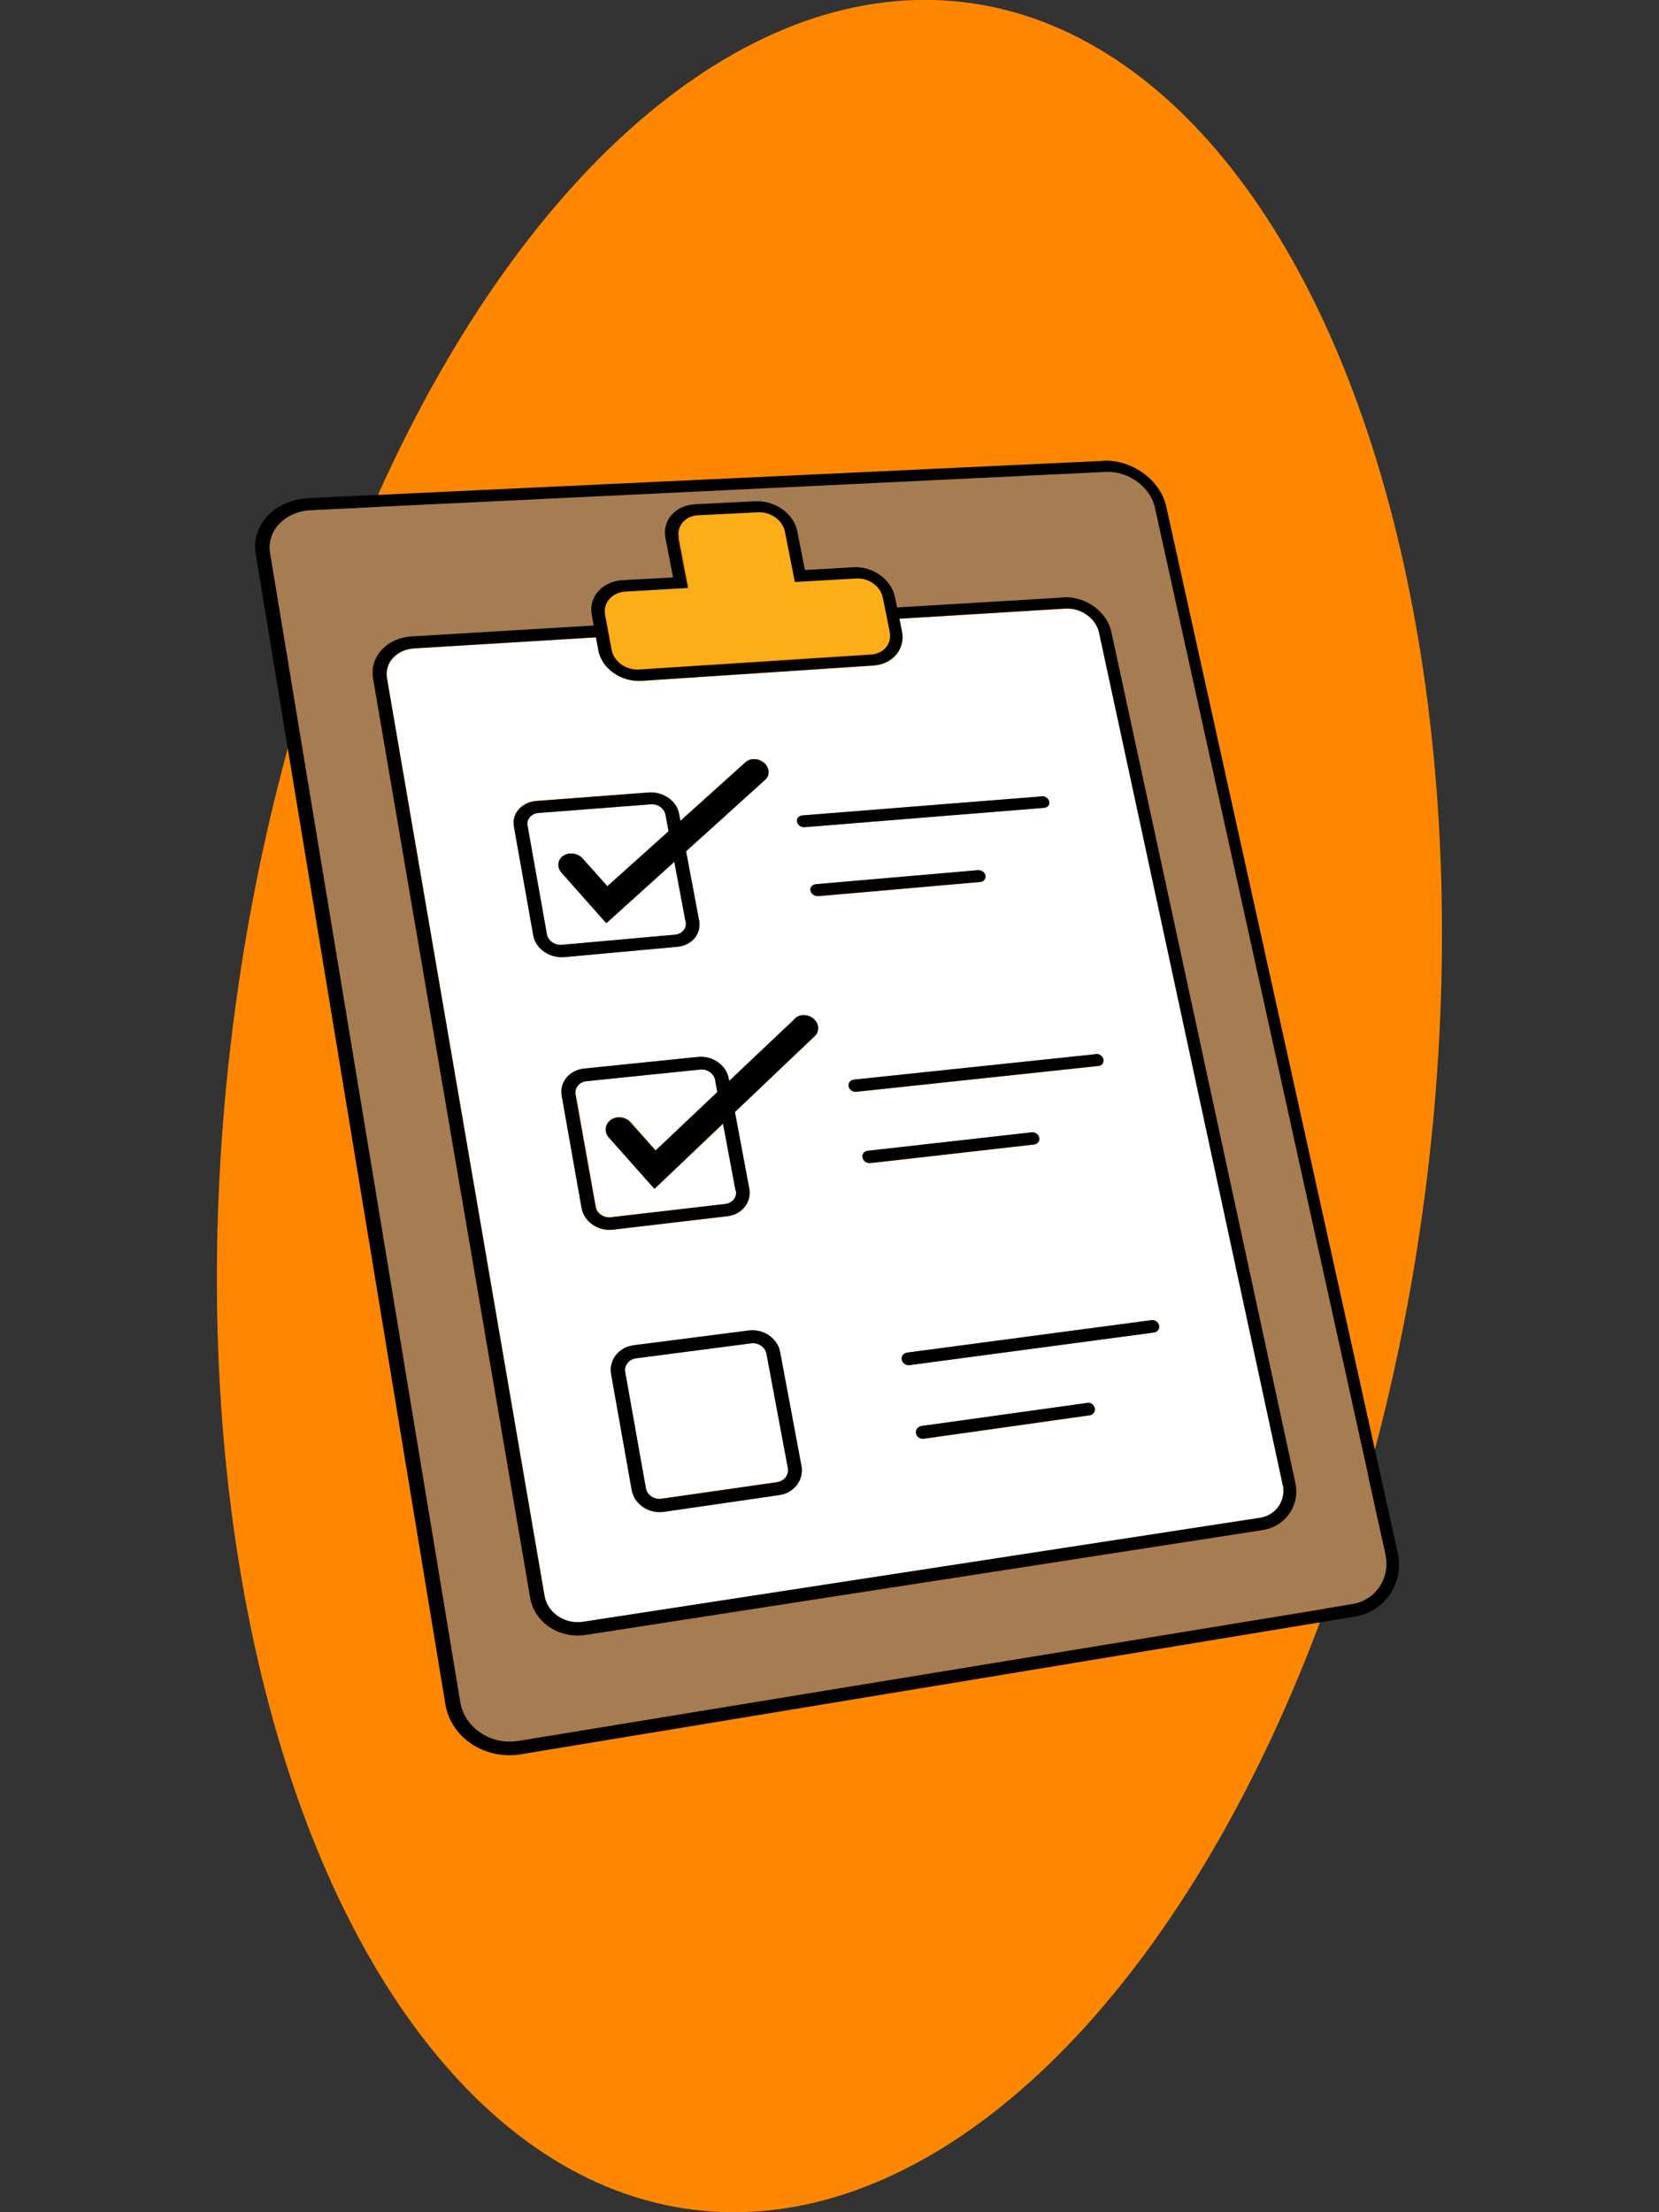<?xml version="1.0" encoding="UTF-8"?><svg id="Laag_1" xmlns="http://www.w3.org/2000/svg" viewBox="0 0 90 120"><rect x="0" y="0" width="90" height="120" fill="#333333" stroke="none"/><defs><style>.cls-1{fill:#a67c52;}.cls-1,.cls-2,.cls-3,.cls-4,.cls-5{stroke-width:0px;}.cls-2{fill:#fbae17;}.cls-4{fill:#ff8700;}.cls-5{fill:#fff;}</style></defs><g id="Group_69"><g id="Group_68"><ellipse id="Ellipse_13" class="cls-4" cx="45" cy="60" rx="60.32" ry="32.65" transform="translate(-20.04 97.35) rotate(-83)"/></g></g><path class="cls-1" d="M59.97,25.6l-43.1,2.07c-1.43.07-2.44,1.12-2.23,2.34l10.33,62.31c.23,1.41,1.66,2.35,3.17,2.1l45.22-7.41c1.28-.21,2.08-1.42,1.8-2.69l-12.52-56.8c-.25-1.12-1.44-1.99-2.67-1.93ZM70.27,80.44c.26,1.23-.53,2.38-1.77,2.57l-36.74,5.69c-1.43.22-2.78-.68-3-2.01l-8.52-49.86c-.2-1.19.75-2.22,2.11-2.3l9.86-.59-.11-.58c-.18-.97.57-1.82,1.68-1.88l2.73-.15-.41-2.14c-.18-.96.55-1.78,1.63-1.83l3.25-.16c1.06-.05,2.08.67,2.27,1.62l.42,2.11,2.63-.15c1.05-.06,2.06.66,2.25,1.61l.12.57,9.01-.54c1.2-.07,2.37.77,2.61,1.87l9.98,46.16Z"/><path class="cls-3" d="M59.84,25l-43.08,2.02c-1.85.09-3.15,1.44-2.89,3.02l10.29,62.4c.3,1.82,2.14,3.04,4.1,2.72l45.24-7.47c1.65-.27,2.69-1.84,2.32-3.48l-12.55-56.73c-.32-1.45-1.86-2.56-3.44-2.49ZM75.16,84.33c.28,1.27-.52,2.48-1.8,2.69l-45.22,7.41c-1.51.25-2.93-.7-3.17-2.1L14.65,30.01c-.2-1.22.8-2.27,2.23-2.34l43.1-2.07c1.22-.06,2.42.8,2.67,1.93l12.52,56.8Z"/><path class="cls-5" d="M33.05,61.7c-.27-.3-.22-.73.1-.96.32-.23.8-.17,1.07.13l1.36,1.53,3.35-3.17-.12-.66c-.07-.35-.43-.6-.81-.56l-6.16.63c-.39.04-.66.36-.6.72l1.09,6.09c.06.36.44.62.83.57l6.2-.72c.39-.04.65-.37.58-.73l-.68-3.64-3.72,3.54-2.47-2.78Z"/><path class="cls-5" d="M40.75,72.86l-6.23.81c-.4.05-.67.39-.6.76l1.12,6.29c.07.37.45.63.85.57l6.27-.9c.39-.06.65-.4.58-.77l-1.16-6.2c-.07-.36-.44-.62-.83-.57Z"/><path class="cls-5" d="M30.46,47.34c-.26-.3-.22-.71.1-.92.32-.21.79-.15,1.05.15l1.34,1.5,3.32-2.98-.17-.9c-.06-.34-.42-.59-.8-.56l-6.09.47c-.39.03-.65.33-.59.68l1.05,5.9c.06.35.43.6.82.57l6.13-.55c.38-.03.64-.34.58-.69l-.61-3.26-3.69,3.33-2.43-2.74Z"/><path class="cls-5" d="M57.81,33.02l-9.01.55.14.69c.19.95-.5,1.78-1.56,1.85l-12.57.83c-1.11.07-2.16-.67-2.34-1.65l-.13-.71-9.87.6c-.95.06-1.61.78-1.47,1.61l8.55,49.79c.16.92,1.1,1.55,2.09,1.4l36.72-5.64c.87-.13,1.42-.94,1.24-1.79l-9.96-46.22c-.17-.77-.98-1.36-1.82-1.3ZM43.48,79.52c.14.75-.39,1.46-1.2,1.58l-6.27.91c-.82.12-1.6-.41-1.74-1.18l-1.12-6.3c-.13-.76.42-1.45,1.24-1.56l6.23-.8c.8-.1,1.56.42,1.7,1.16l1.16,6.19ZM44.2,56.21l-4.33,4.12.78,4.16c.14.73-.39,1.4-1.19,1.49l-6.2.73c-.81.1-1.58-.43-1.71-1.17l-1.08-6.1c-.13-.73.42-1.39,1.23-1.47l6.16-.63c.79-.08,1.54.44,1.67,1.16l.03.14,3.56-3.37c.27-.26.73-.25,1.03.01s.32.68.06.94ZM41.51,42.29l-4.29,3.88.71,3.77c.13.71-.4,1.34-1.18,1.41l-6.13.56c-.8.07-1.56-.45-1.69-1.17l-1.05-5.91c-.13-.71.42-1.33,1.22-1.39l6.09-.46c.78-.06,1.52.46,1.65,1.15l.07.39,3.53-3.18c.27-.24.72-.22,1.02.04s.32.67.05.91ZM59.11,76.78l-8.99,1.27c-.2.03-.39-.1-.43-.29s.1-.37.3-.4l8.98-1.25c.19-.03.38.1.42.29s-.09.36-.28.39ZM62.61,72.28l-13.26,1.77c-.2.03-.39-.11-.43-.29s.1-.36.29-.39l13.26-1.76c.19-.03.38.1.41.29s-.08.35-.27.38ZM46.79,62.8c-.04-.18.1-.35.29-.37l8.89-1c.19-.02.38.11.41.29s-.09.35-.28.37l-8.89,1.01c-.2.02-.39-.11-.42-.29ZM59.58,57.83l-13.13,1.4c-.2.02-.39-.11-.42-.29s.1-.35.29-.37l13.12-1.38c.19-.02.37.11.41.29s-.08.34-.27.36ZM43.97,48.32c-.03-.18.1-.34.29-.35l8.79-.76c.19-.02.37.11.41.29s-.09.33-.28.35l-8.8.77c-.2.02-.38-.11-.42-.29ZM56.64,43.82l-12.99,1.05c-.2.02-.38-.12-.42-.29s.1-.33.29-.35l12.98-1.03c.19-.01.37.11.4.29s-.09.33-.27.34Z"/><path class="cls-3" d="M57.68,32.41l-9.01.54-.12-.57c-.19-.95-1.2-1.67-2.25-1.61l-2.63.15-.42-2.11c-.19-.95-1.2-1.67-2.27-1.62l-3.25.16c-1.08.05-1.82.87-1.63,1.83l.41,2.14-2.73.15c-1.1.06-1.86.9-1.68,1.88l.11.58-9.86.59c-1.37.08-2.32,1.11-2.11,2.3l8.52,49.86c.23,1.33,1.58,2.23,3,2.01l36.74-5.69c1.24-.19,2.04-1.35,1.77-2.57l-9.98-46.16c-.24-1.1-1.41-1.94-2.61-1.87ZM69.59,80.54c.18.85-.37,1.66-1.24,1.79l-36.72,5.64c-.99.15-1.93-.48-2.09-1.4l-8.55-49.79c-.14-.83.52-1.55,1.47-1.61l9.87-.6.13.71c.18.98,1.23,1.72,2.34,1.65l12.57-.83c1.06-.07,1.75-.9,1.56-1.85l-.14-.69,9.01-.55c.84-.05,1.65.53,1.82,1.3l9.96,46.22ZM36.82,29.15c-.12-.61.35-1.14,1.04-1.17l3.25-.16c.68-.03,1.33.43,1.45,1.04l.54,2.74,3.33-.19c.67-.04,1.32.42,1.44,1.03l.38,1.88c.12.61-.32,1.14-1,1.19l-12.57.81c-.71.05-1.38-.43-1.5-1.05l-.36-1.93c-.12-.62.37-1.16,1.07-1.2l3.44-.2-.53-2.77Z"/><path class="cls-3" d="M40.62,72.17l-6.23.8c-.82.1-1.37.8-1.24,1.56l1.12,6.3c.14.77.92,1.29,1.74,1.18l6.27-.91c.8-.12,1.34-.82,1.2-1.58l-1.16-6.19c-.14-.74-.9-1.26-1.7-1.16ZM42.74,79.63c.07.37-.19.71-.58.77l-6.27.9c-.4.06-.78-.2-.85-.57l-1.12-6.29c-.07-.37.2-.71.6-.76l6.23-.81c.39-.05.76.2.83.57l1.16,6.2Z"/><path class="cls-3" d="M40.44,41.35l-3.53,3.18-.07-.39c-.13-.7-.87-1.21-1.65-1.15l-6.09.46c-.8.06-1.35.69-1.22,1.39l1.05,5.91c.13.72.89,1.24,1.69,1.17l6.13-.56c.78-.07,1.31-.71,1.18-1.41l-.71-3.77,4.29-3.88c.27-.24.24-.65-.05-.91s-.75-.28-1.02-.04ZM37.2,50.01c.06.34-.19.65-.58.69l-6.13.55c-.39.04-.76-.22-.82-.57l-1.05-5.9c-.06-.34.2-.65.59-.68l6.09-.47c.38-.03.74.22.8.56l.17.9-3.32,2.98-1.34-1.5c-.26-.3-.74-.36-1.05-.15-.32.21-.36.63-.1.92l2.43,2.74,3.69-3.33.61,3.26Z"/><path class="cls-3" d="M43.12,55.26l-3.56,3.37-.03-.14c-.13-.72-.88-1.24-1.67-1.16l-6.16.63c-.81.08-1.36.74-1.23,1.47l1.08,6.1c.13.74.9,1.27,1.71,1.17l6.2-.73c.79-.09,1.32-.76,1.19-1.49l-.78-4.16,4.33-4.12c.27-.26.24-.68-.06-.94s-.76-.27-1.03-.01ZM39.92,64.58c.07.36-.19.68-.58.73l-6.2.72c-.4.05-.77-.21-.83-.57l-1.09-6.09c-.06-.36.2-.68.6-.72l6.16-.63c.38-.04.75.21.81.56l.12.66-3.35,3.17-1.36-1.53c-.27-.3-.75-.36-1.07-.13-.32.23-.37.66-.1.96l2.47,2.78,3.72-3.54.68,3.64Z"/><path class="cls-3" d="M56.51,43.2l-12.98,1.03c-.2.02-.33.17-.29.35s.22.31.42.29l12.99-1.05c.19-.02.31-.17.27-.34s-.22-.3-.4-.29Z"/><path class="cls-3" d="M44.38,48.61l8.8-.77c.19-.02.31-.17.28-.35s-.22-.3-.41-.29l-8.79.76c-.2.02-.33.18-.29.35s.22.31.42.29Z"/><path class="cls-3" d="M59.45,57.18l-13.12,1.38c-.2.02-.33.19-.29.37s.22.31.42.29l13.13-1.4c.19-.02.31-.18.27-.36s-.22-.31-.41-.29Z"/><path class="cls-3" d="M47.21,63.09l8.89-1.01c.19-.02.32-.19.28-.37s-.22-.31-.41-.29l-8.89,1c-.2.02-.33.19-.29.37s.23.32.42.29Z"/><path class="cls-3" d="M62.47,71.61l-13.26,1.76c-.2.03-.33.2-.29.39s.23.32.43.29l13.26-1.77c.19-.03.31-.2.27-.38s-.22-.31-.41-.29Z"/><path class="cls-3" d="M58.97,76.1l-8.98,1.25c-.2.03-.33.21-.3.4s.23.32.43.29l8.99-1.27c.19-.03.32-.2.28-.39s-.23-.32-.42-.29Z"/><path class="cls-2" d="M32.84,33.31l.36,1.93c.12.63.79,1.1,1.5,1.05l12.57-.81c.68-.04,1.12-.58,1-1.19l-.38-1.88c-.12-.61-.77-1.07-1.44-1.03l-3.33.19-.54-2.74c-.12-.61-.77-1.07-1.45-1.04l-3.25.16c-.69.03-1.16.56-1.04,1.17l.53,2.77-3.44.2c-.71.04-1.19.58-1.07,1.2Z"/></svg>